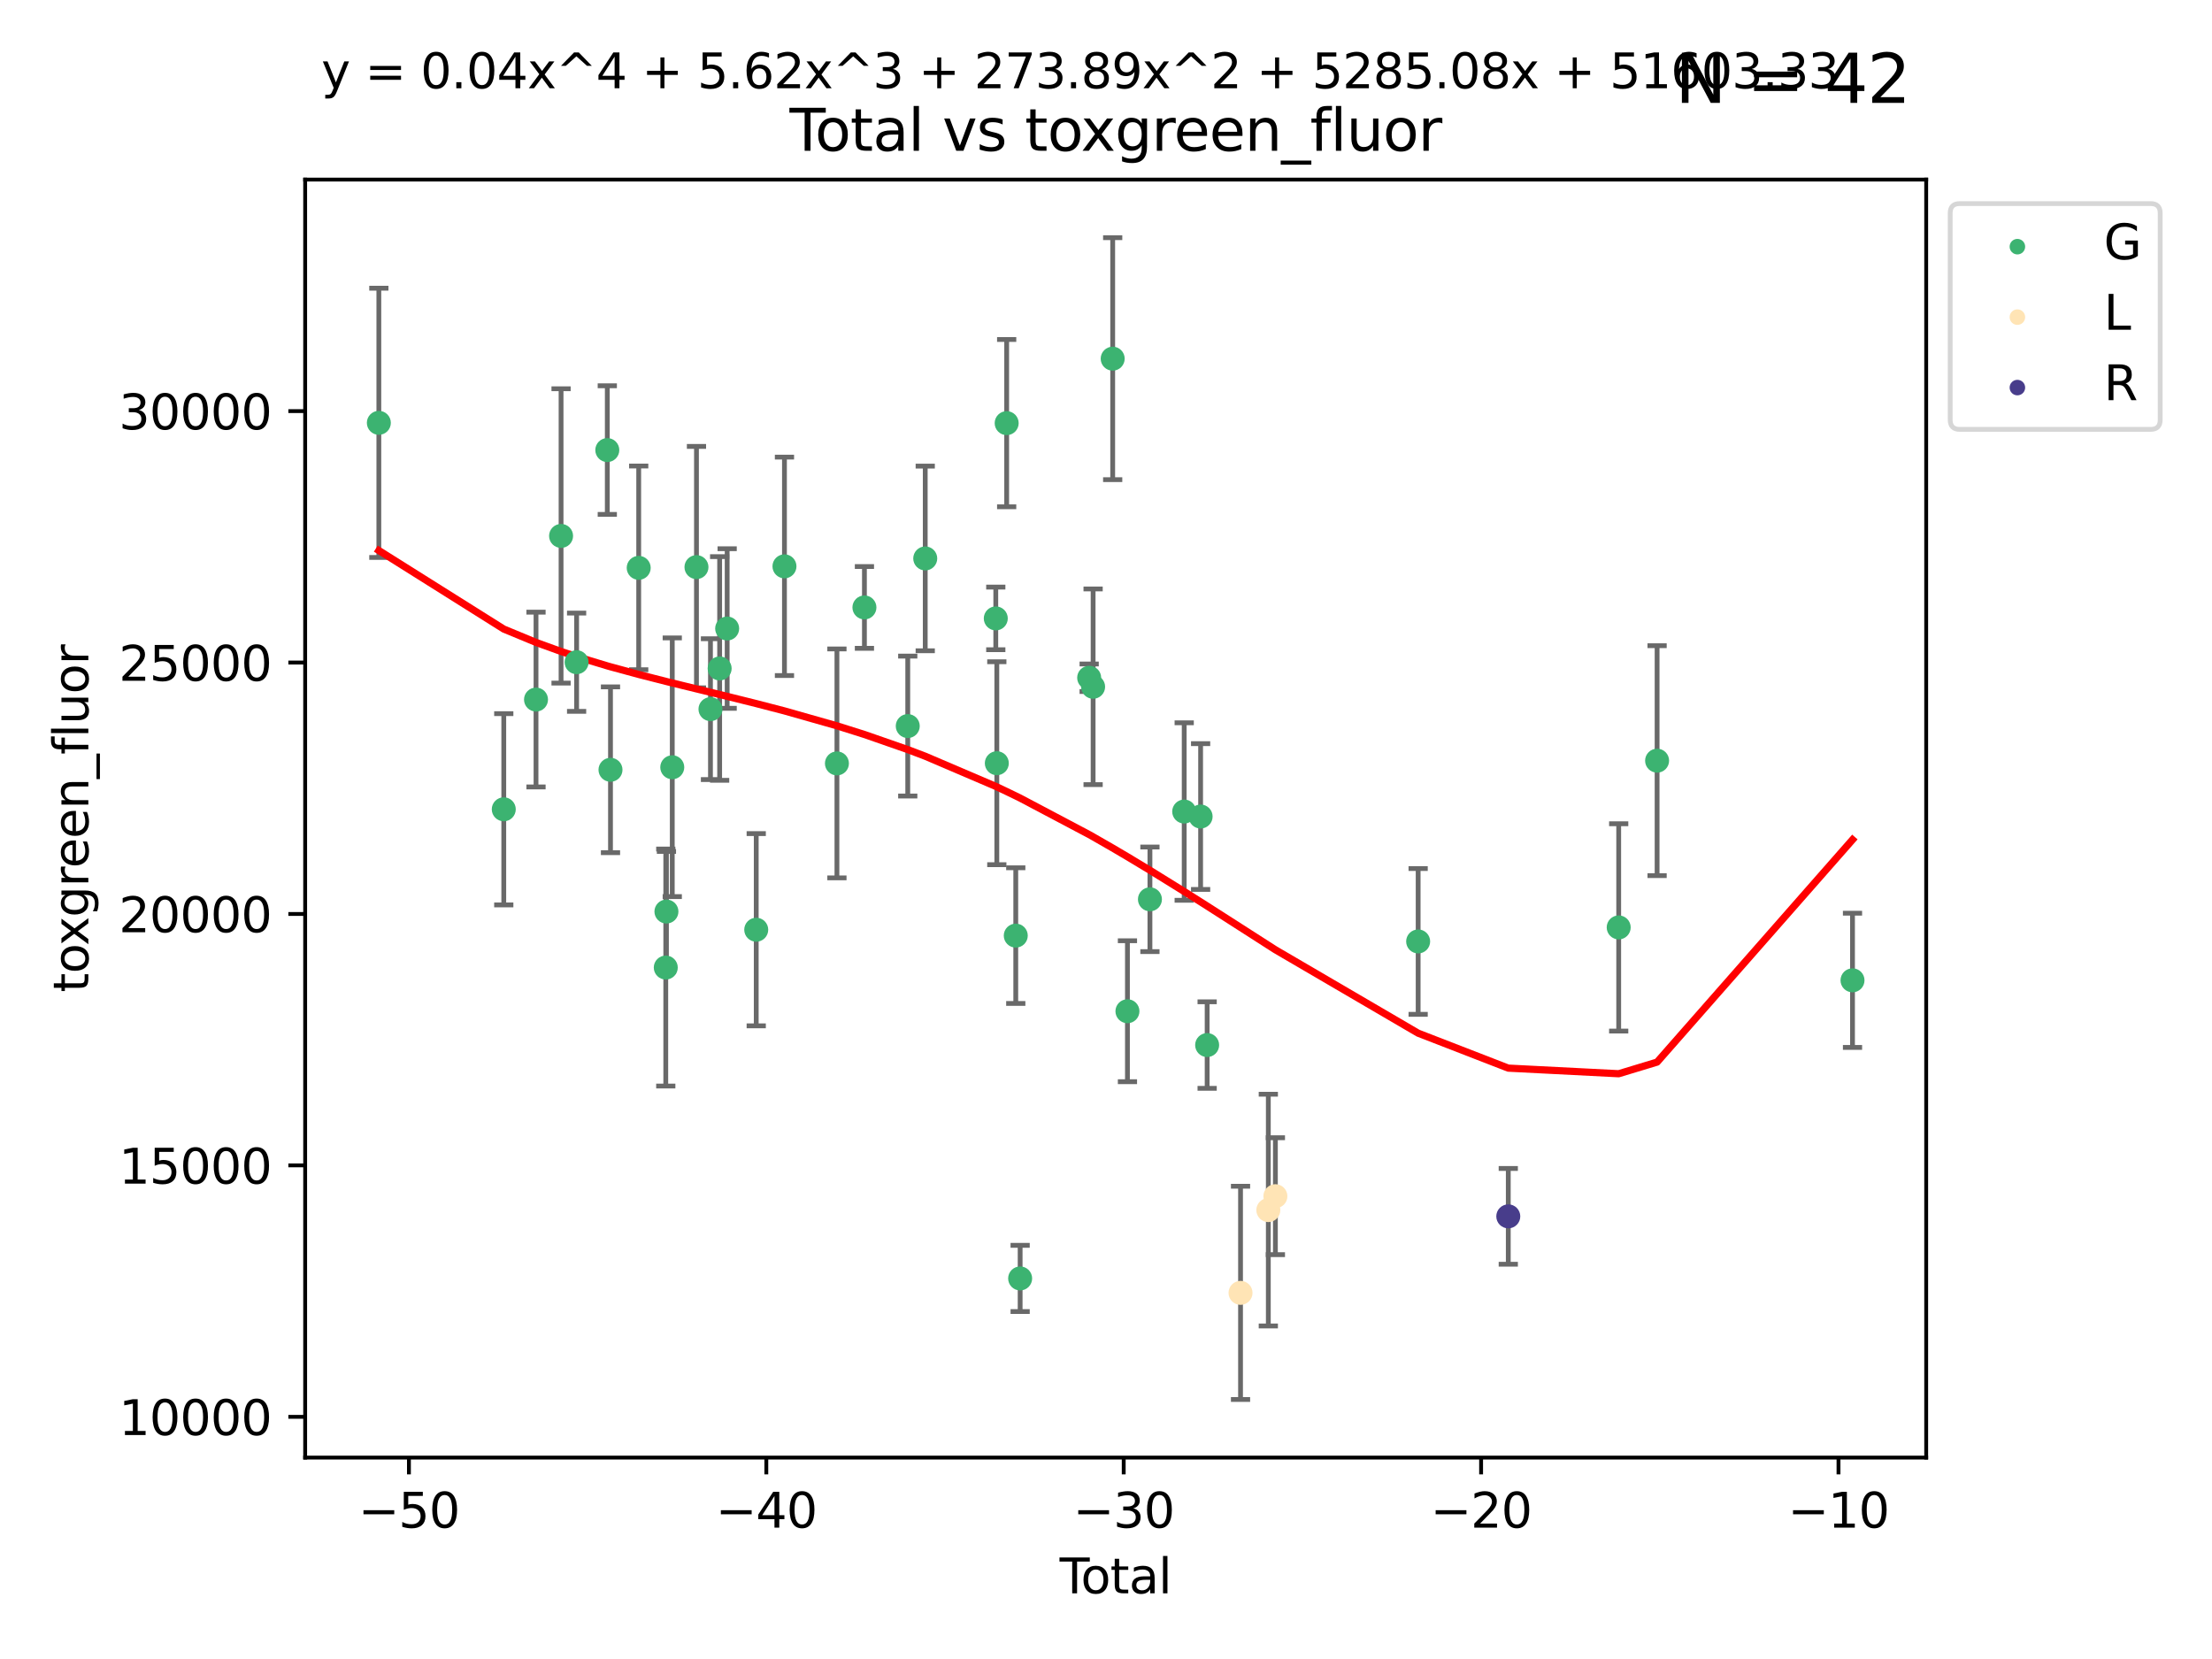 <?xml version="1.0" encoding="utf-8" standalone="no"?>
<!DOCTYPE svg PUBLIC "-//W3C//DTD SVG 1.1//EN"
  "http://www.w3.org/Graphics/SVG/1.1/DTD/svg11.dtd">
<svg xmlns:xlink="http://www.w3.org/1999/xlink" width="460.8pt" height="345.6pt" viewBox="0 0 460.8 345.6" xmlns="http://www.w3.org/2000/svg" version="1.1">
 <defs>
  <style type="text/css">*{stroke-linejoin: round; stroke-linecap: butt}</style>
 </defs>
 <g id="figure_1">
  <g id="patch_1">
   <path d="M 0 345.6 
L 460.8 345.6 
L 460.8 0 
L 0 0 
z
" style="fill: #ffffff"/>
  </g>
  <g id="axes_1">
   <g id="patch_2">
    <path d="M 63.571 303.64 
L 401.26 303.64 
L 401.26 37.411 
L 63.571 37.411 
z
" style="fill: #ffffff"/>
   </g>
   <g id="PathCollection_1">
    <defs>
     <path id="mef272a350c" d="M 0 1.118 
C 0.297 1.118 0.581 1 0.791 0.791 
C 1 0.581 1.118 0.297 1.118 0 
C 1.118 -0.297 1 -0.581 0.791 -0.791 
C 0.581 -1 0.297 -1.118 0 -1.118 
C -0.297 -1.118 -0.581 -1 -0.791 -0.791 
C -1 -0.581 -1.118 -0.297 -1.118 0 
C -1.118 0.297 -1 0.581 -0.791 0.791 
C -0.581 1 -0.297 1.118 0 1.118 
z
" style="stroke: #3cb371"/>
    </defs>
    <g clip-path="url(#p7d3ec04a57)">
     <use xlink:href="#mef272a350c" x="78.921" y="88.084" style="fill: #3cb371; stroke: #3cb371"/>
     <use xlink:href="#mef272a350c" x="104.945" y="168.589" style="fill: #3cb371; stroke: #3cb371"/>
     <use xlink:href="#mef272a350c" x="111.661" y="145.731" style="fill: #3cb371; stroke: #3cb371"/>
     <use xlink:href="#mef272a350c" x="116.882" y="111.643" style="fill: #3cb371; stroke: #3cb371"/>
     <use xlink:href="#mef272a350c" x="120.118" y="137.95" style="fill: #3cb371; stroke: #3cb371"/>
     <use xlink:href="#mef272a350c" x="126.511" y="93.758" style="fill: #3cb371; stroke: #3cb371"/>
     <use xlink:href="#mef272a350c" x="127.177" y="160.361" style="fill: #3cb371; stroke: #3cb371"/>
     <use xlink:href="#mef272a350c" x="133.054" y="118.293" style="fill: #3cb371; stroke: #3cb371"/>
     <use xlink:href="#mef272a350c" x="138.693" y="201.559" style="fill: #3cb371; stroke: #3cb371"/>
     <use xlink:href="#mef272a350c" x="138.83" y="189.891" style="fill: #3cb371; stroke: #3cb371"/>
     <use xlink:href="#mef272a350c" x="140.045" y="159.835" style="fill: #3cb371; stroke: #3cb371"/>
     <use xlink:href="#mef272a350c" x="145.087" y="118.141" style="fill: #3cb371; stroke: #3cb371"/>
     <use xlink:href="#mef272a350c" x="148.005" y="147.727" style="fill: #3cb371; stroke: #3cb371"/>
     <use xlink:href="#mef272a350c" x="149.915" y="139.253" style="fill: #3cb371; stroke: #3cb371"/>
     <use xlink:href="#mef272a350c" x="151.481" y="130.932" style="fill: #3cb371; stroke: #3cb371"/>
     <use xlink:href="#mef272a350c" x="157.537" y="193.678" style="fill: #3cb371; stroke: #3cb371"/>
     <use xlink:href="#mef272a350c" x="163.418" y="117.978" style="fill: #3cb371; stroke: #3cb371"/>
     <use xlink:href="#mef272a350c" x="174.347" y="159.032" style="fill: #3cb371; stroke: #3cb371"/>
     <use xlink:href="#mef272a350c" x="180.076" y="126.54" style="fill: #3cb371; stroke: #3cb371"/>
     <use xlink:href="#mef272a350c" x="189.102" y="151.253" style="fill: #3cb371; stroke: #3cb371"/>
     <use xlink:href="#mef272a350c" x="192.744" y="116.333" style="fill: #3cb371; stroke: #3cb371"/>
     <use xlink:href="#mef272a350c" x="207.44" y="128.826" style="fill: #3cb371; stroke: #3cb371"/>
     <use xlink:href="#mef272a350c" x="207.655" y="158.991" style="fill: #3cb371; stroke: #3cb371"/>
     <use xlink:href="#mef272a350c" x="209.708" y="88.148" style="fill: #3cb371; stroke: #3cb371"/>
     <use xlink:href="#mef272a350c" x="211.603" y="194.906" style="fill: #3cb371; stroke: #3cb371"/>
     <use xlink:href="#mef272a350c" x="212.514" y="266.321" style="fill: #3cb371; stroke: #3cb371"/>
     <use xlink:href="#mef272a350c" x="226.894" y="141.189" style="fill: #3cb371; stroke: #3cb371"/>
     <use xlink:href="#mef272a350c" x="227.715" y="143.07" style="fill: #3cb371; stroke: #3cb371"/>
     <use xlink:href="#mef272a350c" x="231.793" y="74.717" style="fill: #3cb371; stroke: #3cb371"/>
     <use xlink:href="#mef272a350c" x="234.867" y="210.659" style="fill: #3cb371; stroke: #3cb371"/>
     <use xlink:href="#mef272a350c" x="239.552" y="187.343" style="fill: #3cb371; stroke: #3cb371"/>
     <use xlink:href="#mef272a350c" x="246.69" y="169.058" style="fill: #3cb371; stroke: #3cb371"/>
     <use xlink:href="#mef272a350c" x="250.11" y="170.098" style="fill: #3cb371; stroke: #3cb371"/>
     <use xlink:href="#mef272a350c" x="251.47" y="217.705" style="fill: #3cb371; stroke: #3cb371"/>
     <use xlink:href="#mef272a350c" x="295.426" y="196.119" style="fill: #3cb371; stroke: #3cb371"/>
     <use xlink:href="#mef272a350c" x="337.204" y="193.197" style="fill: #3cb371; stroke: #3cb371"/>
     <use xlink:href="#mef272a350c" x="345.204" y="158.462" style="fill: #3cb371; stroke: #3cb371"/>
     <use xlink:href="#mef272a350c" x="385.911" y="204.219" style="fill: #3cb371; stroke: #3cb371"/>
    </g>
   </g>
   <g id="PathCollection_2">
    <defs>
     <path id="m01759fdc29" d="M 0 1.118 
C 0.297 1.118 0.581 1 0.791 0.791 
C 1 0.581 1.118 0.297 1.118 0 
C 1.118 -0.297 1 -0.581 0.791 -0.791 
C 0.581 -1 0.297 -1.118 0 -1.118 
C -0.297 -1.118 -0.581 -1 -0.791 -0.791 
C -1 -0.581 -1.118 -0.297 -1.118 0 
C -1.118 0.297 -1 0.581 -0.791 0.791 
C -0.581 1 -0.297 1.118 0 1.118 
z
" style="stroke: #ffe4b5"/>
    </defs>
    <g clip-path="url(#p7d3ec04a57)">
     <use xlink:href="#m01759fdc29" x="258.425" y="269.327" style="fill: #ffe4b5; stroke: #ffe4b5"/>
     <use xlink:href="#m01759fdc29" x="264.215" y="252.084" style="fill: #ffe4b5; stroke: #ffe4b5"/>
     <use xlink:href="#m01759fdc29" x="265.687" y="249.189" style="fill: #ffe4b5; stroke: #ffe4b5"/>
    </g>
   </g>
   <g id="PathCollection_3">
    <defs>
     <path id="m4065d601b8" d="M 0 1.118 
C 0.297 1.118 0.581 1 0.791 0.791 
C 1 0.581 1.118 0.297 1.118 0 
C 1.118 -0.297 1 -0.581 0.791 -0.791 
C 0.581 -1 0.297 -1.118 0 -1.118 
C -0.297 -1.118 -0.581 -1 -0.791 -0.791 
C -1 -0.581 -1.118 -0.297 -1.118 0 
C -1.118 0.297 -1 0.581 -0.791 0.791 
C -0.581 1 -0.297 1.118 0 1.118 
z
" style="stroke: #483d8b"/>
    </defs>
    <g clip-path="url(#p7d3ec04a57)">
     <use xlink:href="#m4065d601b8" x="314.203" y="253.389" style="fill: #483d8b; stroke: #483d8b"/>
    </g>
   </g>
   <g id="matplotlib.axis_1">
    <g id="xtick_1">
     <g id="line2d_1">
      <defs>
       <path id="m91fcfe4be2" d="M 0 0 
L 0 3.5 
" style="stroke: #000000; stroke-width: 0.8"/>
      </defs>
      <g>
       <use xlink:href="#m91fcfe4be2" x="85.187" y="303.64" style="stroke: #000000; stroke-width: 0.8"/>
      </g>
     </g>
     <g id="text_1">
      <!-- −50 -->
      <g transform="translate(74.634 318.238)scale(0.1 -0.1)">
       <defs>
        <path id="DejaVuSans-2212" d="M 678 2272 
L 4684 2272 
L 4684 1741 
L 678 1741 
L 678 2272 
z
" transform="scale(0.016)"/>
        <path id="DejaVuSans-35" d="M 691 4666 
L 3169 4666 
L 3169 4134 
L 1269 4134 
L 1269 2991 
Q 1406 3038 1543 3061 
Q 1681 3084 1819 3084 
Q 2600 3084 3056 2656 
Q 3513 2228 3513 1497 
Q 3513 744 3044 326 
Q 2575 -91 1722 -91 
Q 1428 -91 1123 -41 
Q 819 9 494 109 
L 494 744 
Q 775 591 1075 516 
Q 1375 441 1709 441 
Q 2250 441 2565 725 
Q 2881 1009 2881 1497 
Q 2881 1984 2565 2268 
Q 2250 2553 1709 2553 
Q 1456 2553 1204 2497 
Q 953 2441 691 2322 
L 691 4666 
z
" transform="scale(0.016)"/>
        <path id="DejaVuSans-30" d="M 2034 4250 
Q 1547 4250 1301 3770 
Q 1056 3291 1056 2328 
Q 1056 1369 1301 889 
Q 1547 409 2034 409 
Q 2525 409 2770 889 
Q 3016 1369 3016 2328 
Q 3016 3291 2770 3770 
Q 2525 4250 2034 4250 
z
M 2034 4750 
Q 2819 4750 3233 4129 
Q 3647 3509 3647 2328 
Q 3647 1150 3233 529 
Q 2819 -91 2034 -91 
Q 1250 -91 836 529 
Q 422 1150 422 2328 
Q 422 3509 836 4129 
Q 1250 4750 2034 4750 
z
" transform="scale(0.016)"/>
       </defs>
       <use xlink:href="#DejaVuSans-2212"/>
       <use xlink:href="#DejaVuSans-35" x="83.789"/>
       <use xlink:href="#DejaVuSans-30" x="147.412"/>
      </g>
     </g>
    </g>
    <g id="xtick_2">
     <g id="line2d_2">
      <g>
       <use xlink:href="#m91fcfe4be2" x="159.638" y="303.64" style="stroke: #000000; stroke-width: 0.8"/>
      </g>
     </g>
     <g id="text_2">
      <!-- −40 -->
      <g transform="translate(149.086 318.238)scale(0.1 -0.1)">
       <defs>
        <path id="DejaVuSans-34" d="M 2419 4116 
L 825 1625 
L 2419 1625 
L 2419 4116 
z
M 2253 4666 
L 3047 4666 
L 3047 1625 
L 3713 1625 
L 3713 1100 
L 3047 1100 
L 3047 0 
L 2419 0 
L 2419 1100 
L 313 1100 
L 313 1709 
L 2253 4666 
z
" transform="scale(0.016)"/>
       </defs>
       <use xlink:href="#DejaVuSans-2212"/>
       <use xlink:href="#DejaVuSans-34" x="83.789"/>
       <use xlink:href="#DejaVuSans-30" x="147.412"/>
      </g>
     </g>
    </g>
    <g id="xtick_3">
     <g id="line2d_3">
      <g>
       <use xlink:href="#m91fcfe4be2" x="234.089" y="303.64" style="stroke: #000000; stroke-width: 0.8"/>
      </g>
     </g>
     <g id="text_3">
      <!-- −30 -->
      <g transform="translate(223.537 318.238)scale(0.1 -0.1)">
       <defs>
        <path id="DejaVuSans-33" d="M 2597 2516 
Q 3050 2419 3304 2112 
Q 3559 1806 3559 1356 
Q 3559 666 3084 287 
Q 2609 -91 1734 -91 
Q 1441 -91 1130 -33 
Q 819 25 488 141 
L 488 750 
Q 750 597 1062 519 
Q 1375 441 1716 441 
Q 2309 441 2620 675 
Q 2931 909 2931 1356 
Q 2931 1769 2642 2001 
Q 2353 2234 1838 2234 
L 1294 2234 
L 1294 2753 
L 1863 2753 
Q 2328 2753 2575 2939 
Q 2822 3125 2822 3475 
Q 2822 3834 2567 4026 
Q 2313 4219 1838 4219 
Q 1578 4219 1281 4162 
Q 984 4106 628 3988 
L 628 4550 
Q 988 4650 1302 4700 
Q 1616 4750 1894 4750 
Q 2613 4750 3031 4423 
Q 3450 4097 3450 3541 
Q 3450 3153 3228 2886 
Q 3006 2619 2597 2516 
z
" transform="scale(0.016)"/>
       </defs>
       <use xlink:href="#DejaVuSans-2212"/>
       <use xlink:href="#DejaVuSans-33" x="83.789"/>
       <use xlink:href="#DejaVuSans-30" x="147.412"/>
      </g>
     </g>
    </g>
    <g id="xtick_4">
     <g id="line2d_4">
      <g>
       <use xlink:href="#m91fcfe4be2" x="308.541" y="303.64" style="stroke: #000000; stroke-width: 0.8"/>
      </g>
     </g>
     <g id="text_4">
      <!-- −20 -->
      <g transform="translate(297.988 318.238)scale(0.1 -0.1)">
       <defs>
        <path id="DejaVuSans-32" d="M 1228 531 
L 3431 531 
L 3431 0 
L 469 0 
L 469 531 
Q 828 903 1448 1529 
Q 2069 2156 2228 2338 
Q 2531 2678 2651 2914 
Q 2772 3150 2772 3378 
Q 2772 3750 2511 3984 
Q 2250 4219 1831 4219 
Q 1534 4219 1204 4116 
Q 875 4013 500 3803 
L 500 4441 
Q 881 4594 1212 4672 
Q 1544 4750 1819 4750 
Q 2544 4750 2975 4387 
Q 3406 4025 3406 3419 
Q 3406 3131 3298 2873 
Q 3191 2616 2906 2266 
Q 2828 2175 2409 1742 
Q 1991 1309 1228 531 
z
" transform="scale(0.016)"/>
       </defs>
       <use xlink:href="#DejaVuSans-2212"/>
       <use xlink:href="#DejaVuSans-32" x="83.789"/>
       <use xlink:href="#DejaVuSans-30" x="147.412"/>
      </g>
     </g>
    </g>
    <g id="xtick_5">
     <g id="line2d_5">
      <g>
       <use xlink:href="#m91fcfe4be2" x="382.992" y="303.64" style="stroke: #000000; stroke-width: 0.8"/>
      </g>
     </g>
     <g id="text_5">
      <!-- −10 -->
      <g transform="translate(372.44 318.238)scale(0.1 -0.1)">
       <defs>
        <path id="DejaVuSans-31" d="M 794 531 
L 1825 531 
L 1825 4091 
L 703 3866 
L 703 4441 
L 1819 4666 
L 2450 4666 
L 2450 531 
L 3481 531 
L 3481 0 
L 794 0 
L 794 531 
z
" transform="scale(0.016)"/>
       </defs>
       <use xlink:href="#DejaVuSans-2212"/>
       <use xlink:href="#DejaVuSans-31" x="83.789"/>
       <use xlink:href="#DejaVuSans-30" x="147.412"/>
      </g>
     </g>
    </g>
    <g id="text_6">
     <!-- Total -->
     <g transform="translate(220.739 331.917)scale(0.1 -0.1)">
      <defs>
       <path id="DejaVuSans-54" d="M -19 4666 
L 3928 4666 
L 3928 4134 
L 2272 4134 
L 2272 0 
L 1638 0 
L 1638 4134 
L -19 4134 
L -19 4666 
z
" transform="scale(0.016)"/>
       <path id="DejaVuSans-6f" d="M 1959 3097 
Q 1497 3097 1228 2736 
Q 959 2375 959 1747 
Q 959 1119 1226 758 
Q 1494 397 1959 397 
Q 2419 397 2687 759 
Q 2956 1122 2956 1747 
Q 2956 2369 2687 2733 
Q 2419 3097 1959 3097 
z
M 1959 3584 
Q 2709 3584 3137 3096 
Q 3566 2609 3566 1747 
Q 3566 888 3137 398 
Q 2709 -91 1959 -91 
Q 1206 -91 779 398 
Q 353 888 353 1747 
Q 353 2609 779 3096 
Q 1206 3584 1959 3584 
z
" transform="scale(0.016)"/>
       <path id="DejaVuSans-74" d="M 1172 4494 
L 1172 3500 
L 2356 3500 
L 2356 3053 
L 1172 3053 
L 1172 1153 
Q 1172 725 1289 603 
Q 1406 481 1766 481 
L 2356 481 
L 2356 0 
L 1766 0 
Q 1100 0 847 248 
Q 594 497 594 1153 
L 594 3053 
L 172 3053 
L 172 3500 
L 594 3500 
L 594 4494 
L 1172 4494 
z
" transform="scale(0.016)"/>
       <path id="DejaVuSans-61" d="M 2194 1759 
Q 1497 1759 1228 1600 
Q 959 1441 959 1056 
Q 959 750 1161 570 
Q 1363 391 1709 391 
Q 2188 391 2477 730 
Q 2766 1069 2766 1631 
L 2766 1759 
L 2194 1759 
z
M 3341 1997 
L 3341 0 
L 2766 0 
L 2766 531 
Q 2569 213 2275 61 
Q 1981 -91 1556 -91 
Q 1019 -91 701 211 
Q 384 513 384 1019 
Q 384 1609 779 1909 
Q 1175 2209 1959 2209 
L 2766 2209 
L 2766 2266 
Q 2766 2663 2505 2880 
Q 2244 3097 1772 3097 
Q 1472 3097 1187 3025 
Q 903 2953 641 2809 
L 641 3341 
Q 956 3463 1253 3523 
Q 1550 3584 1831 3584 
Q 2591 3584 2966 3190 
Q 3341 2797 3341 1997 
z
" transform="scale(0.016)"/>
       <path id="DejaVuSans-6c" d="M 603 4863 
L 1178 4863 
L 1178 0 
L 603 0 
L 603 4863 
z
" transform="scale(0.016)"/>
      </defs>
      <use xlink:href="#DejaVuSans-54"/>
      <use xlink:href="#DejaVuSans-6f" x="44.084"/>
      <use xlink:href="#DejaVuSans-74" x="105.266"/>
      <use xlink:href="#DejaVuSans-61" x="144.475"/>
      <use xlink:href="#DejaVuSans-6c" x="205.754"/>
     </g>
    </g>
   </g>
   <g id="matplotlib.axis_2">
    <g id="ytick_1">
     <g id="line2d_6">
      <defs>
       <path id="md95022c3c0" d="M 0 0 
L -3.5 0 
" style="stroke: #000000; stroke-width: 0.8"/>
      </defs>
      <g>
       <use xlink:href="#md95022c3c0" x="63.571" y="295.148" style="stroke: #000000; stroke-width: 0.8"/>
      </g>
     </g>
     <g id="text_7">
      <!-- 10000 -->
      <g transform="translate(24.759 298.948)scale(0.1 -0.1)">
       <use xlink:href="#DejaVuSans-31"/>
       <use xlink:href="#DejaVuSans-30" x="63.623"/>
       <use xlink:href="#DejaVuSans-30" x="127.246"/>
       <use xlink:href="#DejaVuSans-30" x="190.869"/>
       <use xlink:href="#DejaVuSans-30" x="254.492"/>
      </g>
     </g>
    </g>
    <g id="ytick_2">
     <g id="line2d_7">
      <g>
       <use xlink:href="#md95022c3c0" x="63.571" y="242.772" style="stroke: #000000; stroke-width: 0.8"/>
      </g>
     </g>
     <g id="text_8">
      <!-- 15000 -->
      <g transform="translate(24.759 246.571)scale(0.1 -0.1)">
       <use xlink:href="#DejaVuSans-31"/>
       <use xlink:href="#DejaVuSans-35" x="63.623"/>
       <use xlink:href="#DejaVuSans-30" x="127.246"/>
       <use xlink:href="#DejaVuSans-30" x="190.869"/>
       <use xlink:href="#DejaVuSans-30" x="254.492"/>
      </g>
     </g>
    </g>
    <g id="ytick_3">
     <g id="line2d_8">
      <g>
       <use xlink:href="#md95022c3c0" x="63.571" y="190.395" style="stroke: #000000; stroke-width: 0.8"/>
      </g>
     </g>
     <g id="text_9">
      <!-- 20000 -->
      <g transform="translate(24.759 194.194)scale(0.1 -0.1)">
       <use xlink:href="#DejaVuSans-32"/>
       <use xlink:href="#DejaVuSans-30" x="63.623"/>
       <use xlink:href="#DejaVuSans-30" x="127.246"/>
       <use xlink:href="#DejaVuSans-30" x="190.869"/>
       <use xlink:href="#DejaVuSans-30" x="254.492"/>
      </g>
     </g>
    </g>
    <g id="ytick_4">
     <g id="line2d_9">
      <g>
       <use xlink:href="#md95022c3c0" x="63.571" y="138.018" style="stroke: #000000; stroke-width: 0.8"/>
      </g>
     </g>
     <g id="text_10">
      <!-- 25000 -->
      <g transform="translate(24.759 141.818)scale(0.1 -0.1)">
       <use xlink:href="#DejaVuSans-32"/>
       <use xlink:href="#DejaVuSans-35" x="63.623"/>
       <use xlink:href="#DejaVuSans-30" x="127.246"/>
       <use xlink:href="#DejaVuSans-30" x="190.869"/>
       <use xlink:href="#DejaVuSans-30" x="254.492"/>
      </g>
     </g>
    </g>
    <g id="ytick_5">
     <g id="line2d_10">
      <g>
       <use xlink:href="#md95022c3c0" x="63.571" y="85.642" style="stroke: #000000; stroke-width: 0.8"/>
      </g>
     </g>
     <g id="text_11">
      <!-- 30000 -->
      <g transform="translate(24.759 89.441)scale(0.1 -0.1)">
       <use xlink:href="#DejaVuSans-33"/>
       <use xlink:href="#DejaVuSans-30" x="63.623"/>
       <use xlink:href="#DejaVuSans-30" x="127.246"/>
       <use xlink:href="#DejaVuSans-30" x="190.869"/>
       <use xlink:href="#DejaVuSans-30" x="254.492"/>
      </g>
     </g>
    </g>
    <g id="text_12">
     <!-- toxgreen_fluor -->
     <g transform="translate(18.401 206.72)rotate(-90)scale(0.1 -0.1)">
      <defs>
       <path id="DejaVuSans-78" d="M 3513 3500 
L 2247 1797 
L 3578 0 
L 2900 0 
L 1881 1375 
L 863 0 
L 184 0 
L 1544 1831 
L 300 3500 
L 978 3500 
L 1906 2253 
L 2834 3500 
L 3513 3500 
z
" transform="scale(0.016)"/>
       <path id="DejaVuSans-67" d="M 2906 1791 
Q 2906 2416 2648 2759 
Q 2391 3103 1925 3103 
Q 1463 3103 1205 2759 
Q 947 2416 947 1791 
Q 947 1169 1205 825 
Q 1463 481 1925 481 
Q 2391 481 2648 825 
Q 2906 1169 2906 1791 
z
M 3481 434 
Q 3481 -459 3084 -895 
Q 2688 -1331 1869 -1331 
Q 1566 -1331 1297 -1286 
Q 1028 -1241 775 -1147 
L 775 -588 
Q 1028 -725 1275 -790 
Q 1522 -856 1778 -856 
Q 2344 -856 2625 -561 
Q 2906 -266 2906 331 
L 2906 616 
Q 2728 306 2450 153 
Q 2172 0 1784 0 
Q 1141 0 747 490 
Q 353 981 353 1791 
Q 353 2603 747 3093 
Q 1141 3584 1784 3584 
Q 2172 3584 2450 3431 
Q 2728 3278 2906 2969 
L 2906 3500 
L 3481 3500 
L 3481 434 
z
" transform="scale(0.016)"/>
       <path id="DejaVuSans-72" d="M 2631 2963 
Q 2534 3019 2420 3045 
Q 2306 3072 2169 3072 
Q 1681 3072 1420 2755 
Q 1159 2438 1159 1844 
L 1159 0 
L 581 0 
L 581 3500 
L 1159 3500 
L 1159 2956 
Q 1341 3275 1631 3429 
Q 1922 3584 2338 3584 
Q 2397 3584 2469 3576 
Q 2541 3569 2628 3553 
L 2631 2963 
z
" transform="scale(0.016)"/>
       <path id="DejaVuSans-65" d="M 3597 1894 
L 3597 1613 
L 953 1613 
Q 991 1019 1311 708 
Q 1631 397 2203 397 
Q 2534 397 2845 478 
Q 3156 559 3463 722 
L 3463 178 
Q 3153 47 2828 -22 
Q 2503 -91 2169 -91 
Q 1331 -91 842 396 
Q 353 884 353 1716 
Q 353 2575 817 3079 
Q 1281 3584 2069 3584 
Q 2775 3584 3186 3129 
Q 3597 2675 3597 1894 
z
M 3022 2063 
Q 3016 2534 2758 2815 
Q 2500 3097 2075 3097 
Q 1594 3097 1305 2825 
Q 1016 2553 972 2059 
L 3022 2063 
z
" transform="scale(0.016)"/>
       <path id="DejaVuSans-6e" d="M 3513 2113 
L 3513 0 
L 2938 0 
L 2938 2094 
Q 2938 2591 2744 2837 
Q 2550 3084 2163 3084 
Q 1697 3084 1428 2787 
Q 1159 2491 1159 1978 
L 1159 0 
L 581 0 
L 581 3500 
L 1159 3500 
L 1159 2956 
Q 1366 3272 1645 3428 
Q 1925 3584 2291 3584 
Q 2894 3584 3203 3211 
Q 3513 2838 3513 2113 
z
" transform="scale(0.016)"/>
       <path id="DejaVuSans-5f" d="M 3263 -1063 
L 3263 -1509 
L -63 -1509 
L -63 -1063 
L 3263 -1063 
z
" transform="scale(0.016)"/>
       <path id="DejaVuSans-66" d="M 2375 4863 
L 2375 4384 
L 1825 4384 
Q 1516 4384 1395 4259 
Q 1275 4134 1275 3809 
L 1275 3500 
L 2222 3500 
L 2222 3053 
L 1275 3053 
L 1275 0 
L 697 0 
L 697 3053 
L 147 3053 
L 147 3500 
L 697 3500 
L 697 3744 
Q 697 4328 969 4595 
Q 1241 4863 1831 4863 
L 2375 4863 
z
" transform="scale(0.016)"/>
       <path id="DejaVuSans-75" d="M 544 1381 
L 544 3500 
L 1119 3500 
L 1119 1403 
Q 1119 906 1312 657 
Q 1506 409 1894 409 
Q 2359 409 2629 706 
Q 2900 1003 2900 1516 
L 2900 3500 
L 3475 3500 
L 3475 0 
L 2900 0 
L 2900 538 
Q 2691 219 2414 64 
Q 2138 -91 1772 -91 
Q 1169 -91 856 284 
Q 544 659 544 1381 
z
M 1991 3584 
L 1991 3584 
z
" transform="scale(0.016)"/>
      </defs>
      <use xlink:href="#DejaVuSans-74"/>
      <use xlink:href="#DejaVuSans-6f" x="39.209"/>
      <use xlink:href="#DejaVuSans-78" x="97.266"/>
      <use xlink:href="#DejaVuSans-67" x="156.445"/>
      <use xlink:href="#DejaVuSans-72" x="219.922"/>
      <use xlink:href="#DejaVuSans-65" x="258.785"/>
      <use xlink:href="#DejaVuSans-65" x="320.309"/>
      <use xlink:href="#DejaVuSans-6e" x="381.832"/>
      <use xlink:href="#DejaVuSans-5f" x="445.211"/>
      <use xlink:href="#DejaVuSans-66" x="495.211"/>
      <use xlink:href="#DejaVuSans-6c" x="530.416"/>
      <use xlink:href="#DejaVuSans-75" x="558.199"/>
      <use xlink:href="#DejaVuSans-6f" x="621.578"/>
      <use xlink:href="#DejaVuSans-72" x="682.76"/>
     </g>
    </g>
   </g>
   <g id="LineCollection_1">
    <path d="M 78.921 116.126 
L 78.921 60.041 
" clip-path="url(#p7d3ec04a57)" style="fill: none; stroke: #696969"/>
    <path d="M 104.945 188.51 
L 104.945 148.668 
" clip-path="url(#p7d3ec04a57)" style="fill: none; stroke: #696969"/>
    <path d="M 111.661 163.936 
L 111.661 127.525 
" clip-path="url(#p7d3ec04a57)" style="fill: none; stroke: #696969"/>
    <path d="M 116.882 142.304 
L 116.882 80.982 
" clip-path="url(#p7d3ec04a57)" style="fill: none; stroke: #696969"/>
    <path d="M 120.118 148.187 
L 120.118 127.713 
" clip-path="url(#p7d3ec04a57)" style="fill: none; stroke: #696969"/>
    <path d="M 126.511 107.154 
L 126.511 80.362 
" clip-path="url(#p7d3ec04a57)" style="fill: none; stroke: #696969"/>
    <path d="M 127.177 177.632 
L 127.177 143.089 
" clip-path="url(#p7d3ec04a57)" style="fill: none; stroke: #696969"/>
    <path d="M 133.054 139.508 
L 133.054 97.078 
" clip-path="url(#p7d3ec04a57)" style="fill: none; stroke: #696969"/>
    <path d="M 138.693 226.242 
L 138.693 176.875 
" clip-path="url(#p7d3ec04a57)" style="fill: none; stroke: #696969"/>
    <path d="M 138.83 202.407 
L 138.83 177.375 
" clip-path="url(#p7d3ec04a57)" style="fill: none; stroke: #696969"/>
    <path d="M 140.045 186.778 
L 140.045 132.892 
" clip-path="url(#p7d3ec04a57)" style="fill: none; stroke: #696969"/>
    <path d="M 145.087 143.287 
L 145.087 92.995 
" clip-path="url(#p7d3ec04a57)" style="fill: none; stroke: #696969"/>
    <path d="M 148.005 162.397 
L 148.005 133.057 
" clip-path="url(#p7d3ec04a57)" style="fill: none; stroke: #696969"/>
    <path d="M 149.915 162.553 
L 149.915 115.953 
" clip-path="url(#p7d3ec04a57)" style="fill: none; stroke: #696969"/>
    <path d="M 151.481 147.556 
L 151.481 114.308 
" clip-path="url(#p7d3ec04a57)" style="fill: none; stroke: #696969"/>
    <path d="M 157.537 213.702 
L 157.537 173.653 
" clip-path="url(#p7d3ec04a57)" style="fill: none; stroke: #696969"/>
    <path d="M 163.418 140.73 
L 163.418 95.226 
" clip-path="url(#p7d3ec04a57)" style="fill: none; stroke: #696969"/>
    <path d="M 174.347 182.876 
L 174.347 135.188 
" clip-path="url(#p7d3ec04a57)" style="fill: none; stroke: #696969"/>
    <path d="M 180.076 135.059 
L 180.076 118.02 
" clip-path="url(#p7d3ec04a57)" style="fill: none; stroke: #696969"/>
    <path d="M 189.102 165.826 
L 189.102 136.68 
" clip-path="url(#p7d3ec04a57)" style="fill: none; stroke: #696969"/>
    <path d="M 192.744 135.565 
L 192.744 97.101 
" clip-path="url(#p7d3ec04a57)" style="fill: none; stroke: #696969"/>
    <path d="M 207.44 135.349 
L 207.44 122.304 
" clip-path="url(#p7d3ec04a57)" style="fill: none; stroke: #696969"/>
    <path d="M 207.655 180.13 
L 207.655 137.852 
" clip-path="url(#p7d3ec04a57)" style="fill: none; stroke: #696969"/>
    <path d="M 209.708 105.569 
L 209.708 70.727 
" clip-path="url(#p7d3ec04a57)" style="fill: none; stroke: #696969"/>
    <path d="M 211.603 209.041 
L 211.603 180.771 
" clip-path="url(#p7d3ec04a57)" style="fill: none; stroke: #696969"/>
    <path d="M 212.514 273.217 
L 212.514 259.425 
" clip-path="url(#p7d3ec04a57)" style="fill: none; stroke: #696969"/>
    <path d="M 226.894 144.062 
L 226.894 138.316 
" clip-path="url(#p7d3ec04a57)" style="fill: none; stroke: #696969"/>
    <path d="M 227.715 163.45 
L 227.715 122.69 
" clip-path="url(#p7d3ec04a57)" style="fill: none; stroke: #696969"/>
    <path d="M 231.793 99.921 
L 231.793 49.513 
" clip-path="url(#p7d3ec04a57)" style="fill: none; stroke: #696969"/>
    <path d="M 234.867 225.339 
L 234.867 195.978 
" clip-path="url(#p7d3ec04a57)" style="fill: none; stroke: #696969"/>
    <path d="M 239.552 198.237 
L 239.552 176.45 
" clip-path="url(#p7d3ec04a57)" style="fill: none; stroke: #696969"/>
    <path d="M 246.69 187.548 
L 246.69 150.567 
" clip-path="url(#p7d3ec04a57)" style="fill: none; stroke: #696969"/>
    <path d="M 250.11 185.281 
L 250.11 154.915 
" clip-path="url(#p7d3ec04a57)" style="fill: none; stroke: #696969"/>
    <path d="M 251.47 226.716 
L 251.47 208.694 
" clip-path="url(#p7d3ec04a57)" style="fill: none; stroke: #696969"/>
    <path d="M 295.426 211.303 
L 295.426 180.934 
" clip-path="url(#p7d3ec04a57)" style="fill: none; stroke: #696969"/>
    <path d="M 337.204 214.791 
L 337.204 171.602 
" clip-path="url(#p7d3ec04a57)" style="fill: none; stroke: #696969"/>
    <path d="M 345.204 182.413 
L 345.204 134.51 
" clip-path="url(#p7d3ec04a57)" style="fill: none; stroke: #696969"/>
    <path d="M 385.911 218.198 
L 385.911 190.239 
" clip-path="url(#p7d3ec04a57)" style="fill: none; stroke: #696969"/>
   </g>
   <g id="line2d_11">
    <defs>
     <path id="m249aab37cd" d="M 2 0 
L -2 -0 
" style="stroke: #696969"/>
    </defs>
    <g clip-path="url(#p7d3ec04a57)">
     <use xlink:href="#m249aab37cd" x="78.921" y="116.126" style="fill: #696969; stroke: #696969"/>
     <use xlink:href="#m249aab37cd" x="104.945" y="188.51" style="fill: #696969; stroke: #696969"/>
     <use xlink:href="#m249aab37cd" x="111.661" y="163.936" style="fill: #696969; stroke: #696969"/>
     <use xlink:href="#m249aab37cd" x="116.882" y="142.304" style="fill: #696969; stroke: #696969"/>
     <use xlink:href="#m249aab37cd" x="120.118" y="148.187" style="fill: #696969; stroke: #696969"/>
     <use xlink:href="#m249aab37cd" x="126.511" y="107.154" style="fill: #696969; stroke: #696969"/>
     <use xlink:href="#m249aab37cd" x="127.177" y="177.632" style="fill: #696969; stroke: #696969"/>
     <use xlink:href="#m249aab37cd" x="133.054" y="139.508" style="fill: #696969; stroke: #696969"/>
     <use xlink:href="#m249aab37cd" x="138.693" y="226.242" style="fill: #696969; stroke: #696969"/>
     <use xlink:href="#m249aab37cd" x="138.83" y="202.407" style="fill: #696969; stroke: #696969"/>
     <use xlink:href="#m249aab37cd" x="140.045" y="186.778" style="fill: #696969; stroke: #696969"/>
     <use xlink:href="#m249aab37cd" x="145.087" y="143.287" style="fill: #696969; stroke: #696969"/>
     <use xlink:href="#m249aab37cd" x="148.005" y="162.397" style="fill: #696969; stroke: #696969"/>
     <use xlink:href="#m249aab37cd" x="149.915" y="162.553" style="fill: #696969; stroke: #696969"/>
     <use xlink:href="#m249aab37cd" x="151.481" y="147.556" style="fill: #696969; stroke: #696969"/>
     <use xlink:href="#m249aab37cd" x="157.537" y="213.702" style="fill: #696969; stroke: #696969"/>
     <use xlink:href="#m249aab37cd" x="163.418" y="140.73" style="fill: #696969; stroke: #696969"/>
     <use xlink:href="#m249aab37cd" x="174.347" y="182.876" style="fill: #696969; stroke: #696969"/>
     <use xlink:href="#m249aab37cd" x="180.076" y="135.059" style="fill: #696969; stroke: #696969"/>
     <use xlink:href="#m249aab37cd" x="189.102" y="165.826" style="fill: #696969; stroke: #696969"/>
     <use xlink:href="#m249aab37cd" x="192.744" y="135.565" style="fill: #696969; stroke: #696969"/>
     <use xlink:href="#m249aab37cd" x="207.44" y="135.349" style="fill: #696969; stroke: #696969"/>
     <use xlink:href="#m249aab37cd" x="207.655" y="180.13" style="fill: #696969; stroke: #696969"/>
     <use xlink:href="#m249aab37cd" x="209.708" y="105.569" style="fill: #696969; stroke: #696969"/>
     <use xlink:href="#m249aab37cd" x="211.603" y="209.041" style="fill: #696969; stroke: #696969"/>
     <use xlink:href="#m249aab37cd" x="212.514" y="273.217" style="fill: #696969; stroke: #696969"/>
     <use xlink:href="#m249aab37cd" x="226.894" y="144.062" style="fill: #696969; stroke: #696969"/>
     <use xlink:href="#m249aab37cd" x="227.715" y="163.45" style="fill: #696969; stroke: #696969"/>
     <use xlink:href="#m249aab37cd" x="231.793" y="99.921" style="fill: #696969; stroke: #696969"/>
     <use xlink:href="#m249aab37cd" x="234.867" y="225.339" style="fill: #696969; stroke: #696969"/>
     <use xlink:href="#m249aab37cd" x="239.552" y="198.237" style="fill: #696969; stroke: #696969"/>
     <use xlink:href="#m249aab37cd" x="246.69" y="187.548" style="fill: #696969; stroke: #696969"/>
     <use xlink:href="#m249aab37cd" x="250.11" y="185.281" style="fill: #696969; stroke: #696969"/>
     <use xlink:href="#m249aab37cd" x="251.47" y="226.716" style="fill: #696969; stroke: #696969"/>
     <use xlink:href="#m249aab37cd" x="295.426" y="211.303" style="fill: #696969; stroke: #696969"/>
     <use xlink:href="#m249aab37cd" x="337.204" y="214.791" style="fill: #696969; stroke: #696969"/>
     <use xlink:href="#m249aab37cd" x="345.204" y="182.413" style="fill: #696969; stroke: #696969"/>
     <use xlink:href="#m249aab37cd" x="385.911" y="218.198" style="fill: #696969; stroke: #696969"/>
    </g>
   </g>
   <g id="line2d_12">
    <g clip-path="url(#p7d3ec04a57)">
     <use xlink:href="#m249aab37cd" x="78.921" y="60.041" style="fill: #696969; stroke: #696969"/>
     <use xlink:href="#m249aab37cd" x="104.945" y="148.668" style="fill: #696969; stroke: #696969"/>
     <use xlink:href="#m249aab37cd" x="111.661" y="127.525" style="fill: #696969; stroke: #696969"/>
     <use xlink:href="#m249aab37cd" x="116.882" y="80.982" style="fill: #696969; stroke: #696969"/>
     <use xlink:href="#m249aab37cd" x="120.118" y="127.713" style="fill: #696969; stroke: #696969"/>
     <use xlink:href="#m249aab37cd" x="126.511" y="80.362" style="fill: #696969; stroke: #696969"/>
     <use xlink:href="#m249aab37cd" x="127.177" y="143.089" style="fill: #696969; stroke: #696969"/>
     <use xlink:href="#m249aab37cd" x="133.054" y="97.078" style="fill: #696969; stroke: #696969"/>
     <use xlink:href="#m249aab37cd" x="138.693" y="176.875" style="fill: #696969; stroke: #696969"/>
     <use xlink:href="#m249aab37cd" x="138.83" y="177.375" style="fill: #696969; stroke: #696969"/>
     <use xlink:href="#m249aab37cd" x="140.045" y="132.892" style="fill: #696969; stroke: #696969"/>
     <use xlink:href="#m249aab37cd" x="145.087" y="92.995" style="fill: #696969; stroke: #696969"/>
     <use xlink:href="#m249aab37cd" x="148.005" y="133.057" style="fill: #696969; stroke: #696969"/>
     <use xlink:href="#m249aab37cd" x="149.915" y="115.953" style="fill: #696969; stroke: #696969"/>
     <use xlink:href="#m249aab37cd" x="151.481" y="114.308" style="fill: #696969; stroke: #696969"/>
     <use xlink:href="#m249aab37cd" x="157.537" y="173.653" style="fill: #696969; stroke: #696969"/>
     <use xlink:href="#m249aab37cd" x="163.418" y="95.226" style="fill: #696969; stroke: #696969"/>
     <use xlink:href="#m249aab37cd" x="174.347" y="135.188" style="fill: #696969; stroke: #696969"/>
     <use xlink:href="#m249aab37cd" x="180.076" y="118.02" style="fill: #696969; stroke: #696969"/>
     <use xlink:href="#m249aab37cd" x="189.102" y="136.68" style="fill: #696969; stroke: #696969"/>
     <use xlink:href="#m249aab37cd" x="192.744" y="97.101" style="fill: #696969; stroke: #696969"/>
     <use xlink:href="#m249aab37cd" x="207.44" y="122.304" style="fill: #696969; stroke: #696969"/>
     <use xlink:href="#m249aab37cd" x="207.655" y="137.852" style="fill: #696969; stroke: #696969"/>
     <use xlink:href="#m249aab37cd" x="209.708" y="70.727" style="fill: #696969; stroke: #696969"/>
     <use xlink:href="#m249aab37cd" x="211.603" y="180.771" style="fill: #696969; stroke: #696969"/>
     <use xlink:href="#m249aab37cd" x="212.514" y="259.425" style="fill: #696969; stroke: #696969"/>
     <use xlink:href="#m249aab37cd" x="226.894" y="138.316" style="fill: #696969; stroke: #696969"/>
     <use xlink:href="#m249aab37cd" x="227.715" y="122.69" style="fill: #696969; stroke: #696969"/>
     <use xlink:href="#m249aab37cd" x="231.793" y="49.513" style="fill: #696969; stroke: #696969"/>
     <use xlink:href="#m249aab37cd" x="234.867" y="195.978" style="fill: #696969; stroke: #696969"/>
     <use xlink:href="#m249aab37cd" x="239.552" y="176.45" style="fill: #696969; stroke: #696969"/>
     <use xlink:href="#m249aab37cd" x="246.69" y="150.567" style="fill: #696969; stroke: #696969"/>
     <use xlink:href="#m249aab37cd" x="250.11" y="154.915" style="fill: #696969; stroke: #696969"/>
     <use xlink:href="#m249aab37cd" x="251.47" y="208.694" style="fill: #696969; stroke: #696969"/>
     <use xlink:href="#m249aab37cd" x="295.426" y="180.934" style="fill: #696969; stroke: #696969"/>
     <use xlink:href="#m249aab37cd" x="337.204" y="171.602" style="fill: #696969; stroke: #696969"/>
     <use xlink:href="#m249aab37cd" x="345.204" y="134.51" style="fill: #696969; stroke: #696969"/>
     <use xlink:href="#m249aab37cd" x="385.911" y="190.239" style="fill: #696969; stroke: #696969"/>
    </g>
   </g>
   <g id="LineCollection_2">
    <path d="M 258.425 291.539 
L 258.425 247.115 
" clip-path="url(#p7d3ec04a57)" style="fill: none; stroke: #696969"/>
    <path d="M 264.215 276.223 
L 264.215 227.945 
" clip-path="url(#p7d3ec04a57)" style="fill: none; stroke: #696969"/>
    <path d="M 265.687 261.367 
L 265.687 237.011 
" clip-path="url(#p7d3ec04a57)" style="fill: none; stroke: #696969"/>
   </g>
   <g id="line2d_13">
    <g clip-path="url(#p7d3ec04a57)">
     <use xlink:href="#m249aab37cd" x="258.425" y="291.539" style="fill: #696969; stroke: #696969"/>
     <use xlink:href="#m249aab37cd" x="264.215" y="276.223" style="fill: #696969; stroke: #696969"/>
     <use xlink:href="#m249aab37cd" x="265.687" y="261.367" style="fill: #696969; stroke: #696969"/>
    </g>
   </g>
   <g id="line2d_14">
    <g clip-path="url(#p7d3ec04a57)">
     <use xlink:href="#m249aab37cd" x="258.425" y="247.115" style="fill: #696969; stroke: #696969"/>
     <use xlink:href="#m249aab37cd" x="264.215" y="227.945" style="fill: #696969; stroke: #696969"/>
     <use xlink:href="#m249aab37cd" x="265.687" y="237.011" style="fill: #696969; stroke: #696969"/>
    </g>
   </g>
   <g id="LineCollection_3">
    <path d="M 314.203 263.366 
L 314.203 243.412 
" clip-path="url(#p7d3ec04a57)" style="fill: none; stroke: #696969"/>
   </g>
   <g id="line2d_15">
    <g clip-path="url(#p7d3ec04a57)">
     <use xlink:href="#m249aab37cd" x="314.203" y="263.366" style="fill: #696969; stroke: #696969"/>
    </g>
   </g>
   <g id="line2d_16">
    <g clip-path="url(#p7d3ec04a57)">
     <use xlink:href="#m249aab37cd" x="314.203" y="243.412" style="fill: #696969; stroke: #696969"/>
    </g>
   </g>
   <g id="line2d_17">
    <path d="M 78.921 114.685 
L 104.945 131.044 
L 111.661 133.826 
L 116.882 135.713 
L 120.118 136.783 
L 126.511 138.714 
L 127.177 138.903 
L 133.054 140.5 
L 138.693 141.937 
L 138.83 141.972 
L 140.045 142.273 
L 145.087 143.507 
L 148.005 144.216 
L 149.915 144.681 
L 151.481 145.063 
L 157.537 146.569 
L 163.418 148.096 
L 174.347 151.2 
L 180.076 153.007 
L 189.102 156.153 
L 192.744 157.536 
L 207.44 163.819 
L 207.655 163.919 
L 209.708 164.89 
L 211.603 165.806 
L 212.514 166.253 
L 226.894 173.856 
L 227.715 174.319 
L 231.793 176.662 
L 234.867 178.472 
L 239.552 181.293 
L 246.69 185.718 
L 250.11 187.879 
L 251.47 188.744 
L 258.425 193.198 
L 264.215 196.913 
L 265.687 197.854 
L 295.426 215.23 
L 314.203 222.51 
L 337.204 223.678 
L 345.204 221.254 
L 385.911 174.926 
" clip-path="url(#p7d3ec04a57)" style="fill: none; stroke: #ff0000; stroke-width: 1.5; stroke-linecap: square"/>
   </g>
   <g id="line2d_18">
    <defs>
     <path id="m4e7206639f" d="M 0 2 
C 0.53 2 1.039 1.789 1.414 1.414 
C 1.789 1.039 2 0.53 2 0 
C 2 -0.53 1.789 -1.039 1.414 -1.414 
C 1.039 -1.789 0.53 -2 0 -2 
C -0.53 -2 -1.039 -1.789 -1.414 -1.414 
C -1.789 -1.039 -2 -0.53 -2 0 
C -2 0.53 -1.789 1.039 -1.414 1.414 
C -1.039 1.789 -0.53 2 0 2 
z
" style="stroke: #3cb371"/>
    </defs>
    <g clip-path="url(#p7d3ec04a57)">
     <use xlink:href="#m4e7206639f" x="78.921" y="88.084" style="fill: #3cb371; stroke: #3cb371"/>
     <use xlink:href="#m4e7206639f" x="104.945" y="168.589" style="fill: #3cb371; stroke: #3cb371"/>
     <use xlink:href="#m4e7206639f" x="111.661" y="145.731" style="fill: #3cb371; stroke: #3cb371"/>
     <use xlink:href="#m4e7206639f" x="116.882" y="111.643" style="fill: #3cb371; stroke: #3cb371"/>
     <use xlink:href="#m4e7206639f" x="120.118" y="137.95" style="fill: #3cb371; stroke: #3cb371"/>
     <use xlink:href="#m4e7206639f" x="126.511" y="93.758" style="fill: #3cb371; stroke: #3cb371"/>
     <use xlink:href="#m4e7206639f" x="127.177" y="160.361" style="fill: #3cb371; stroke: #3cb371"/>
     <use xlink:href="#m4e7206639f" x="133.054" y="118.293" style="fill: #3cb371; stroke: #3cb371"/>
     <use xlink:href="#m4e7206639f" x="138.693" y="201.559" style="fill: #3cb371; stroke: #3cb371"/>
     <use xlink:href="#m4e7206639f" x="138.83" y="189.891" style="fill: #3cb371; stroke: #3cb371"/>
     <use xlink:href="#m4e7206639f" x="140.045" y="159.835" style="fill: #3cb371; stroke: #3cb371"/>
     <use xlink:href="#m4e7206639f" x="145.087" y="118.141" style="fill: #3cb371; stroke: #3cb371"/>
     <use xlink:href="#m4e7206639f" x="148.005" y="147.727" style="fill: #3cb371; stroke: #3cb371"/>
     <use xlink:href="#m4e7206639f" x="149.915" y="139.253" style="fill: #3cb371; stroke: #3cb371"/>
     <use xlink:href="#m4e7206639f" x="151.481" y="130.932" style="fill: #3cb371; stroke: #3cb371"/>
     <use xlink:href="#m4e7206639f" x="157.537" y="193.678" style="fill: #3cb371; stroke: #3cb371"/>
     <use xlink:href="#m4e7206639f" x="163.418" y="117.978" style="fill: #3cb371; stroke: #3cb371"/>
     <use xlink:href="#m4e7206639f" x="174.347" y="159.032" style="fill: #3cb371; stroke: #3cb371"/>
     <use xlink:href="#m4e7206639f" x="180.076" y="126.54" style="fill: #3cb371; stroke: #3cb371"/>
     <use xlink:href="#m4e7206639f" x="189.102" y="151.253" style="fill: #3cb371; stroke: #3cb371"/>
     <use xlink:href="#m4e7206639f" x="192.744" y="116.333" style="fill: #3cb371; stroke: #3cb371"/>
     <use xlink:href="#m4e7206639f" x="207.44" y="128.826" style="fill: #3cb371; stroke: #3cb371"/>
     <use xlink:href="#m4e7206639f" x="207.655" y="158.991" style="fill: #3cb371; stroke: #3cb371"/>
     <use xlink:href="#m4e7206639f" x="209.708" y="88.148" style="fill: #3cb371; stroke: #3cb371"/>
     <use xlink:href="#m4e7206639f" x="211.603" y="194.906" style="fill: #3cb371; stroke: #3cb371"/>
     <use xlink:href="#m4e7206639f" x="212.514" y="266.321" style="fill: #3cb371; stroke: #3cb371"/>
     <use xlink:href="#m4e7206639f" x="226.894" y="141.189" style="fill: #3cb371; stroke: #3cb371"/>
     <use xlink:href="#m4e7206639f" x="227.715" y="143.07" style="fill: #3cb371; stroke: #3cb371"/>
     <use xlink:href="#m4e7206639f" x="231.793" y="74.717" style="fill: #3cb371; stroke: #3cb371"/>
     <use xlink:href="#m4e7206639f" x="234.867" y="210.659" style="fill: #3cb371; stroke: #3cb371"/>
     <use xlink:href="#m4e7206639f" x="239.552" y="187.343" style="fill: #3cb371; stroke: #3cb371"/>
     <use xlink:href="#m4e7206639f" x="246.69" y="169.058" style="fill: #3cb371; stroke: #3cb371"/>
     <use xlink:href="#m4e7206639f" x="250.11" y="170.098" style="fill: #3cb371; stroke: #3cb371"/>
     <use xlink:href="#m4e7206639f" x="251.47" y="217.705" style="fill: #3cb371; stroke: #3cb371"/>
     <use xlink:href="#m4e7206639f" x="295.426" y="196.119" style="fill: #3cb371; stroke: #3cb371"/>
     <use xlink:href="#m4e7206639f" x="337.204" y="193.197" style="fill: #3cb371; stroke: #3cb371"/>
     <use xlink:href="#m4e7206639f" x="345.204" y="158.462" style="fill: #3cb371; stroke: #3cb371"/>
     <use xlink:href="#m4e7206639f" x="385.911" y="204.219" style="fill: #3cb371; stroke: #3cb371"/>
    </g>
   </g>
   <g id="line2d_19">
    <defs>
     <path id="m16c70c580e" d="M 0 2 
C 0.53 2 1.039 1.789 1.414 1.414 
C 1.789 1.039 2 0.53 2 0 
C 2 -0.53 1.789 -1.039 1.414 -1.414 
C 1.039 -1.789 0.53 -2 0 -2 
C -0.53 -2 -1.039 -1.789 -1.414 -1.414 
C -1.789 -1.039 -2 -0.53 -2 0 
C -2 0.53 -1.789 1.039 -1.414 1.414 
C -1.039 1.789 -0.53 2 0 2 
z
" style="stroke: #ffe4b5"/>
    </defs>
    <g clip-path="url(#p7d3ec04a57)">
     <use xlink:href="#m16c70c580e" x="258.425" y="269.327" style="fill: #ffe4b5; stroke: #ffe4b5"/>
     <use xlink:href="#m16c70c580e" x="264.215" y="252.084" style="fill: #ffe4b5; stroke: #ffe4b5"/>
     <use xlink:href="#m16c70c580e" x="265.687" y="249.189" style="fill: #ffe4b5; stroke: #ffe4b5"/>
    </g>
   </g>
   <g id="line2d_20">
    <defs>
     <path id="m829c0df337" d="M 0 2 
C 0.53 2 1.039 1.789 1.414 1.414 
C 1.789 1.039 2 0.53 2 0 
C 2 -0.53 1.789 -1.039 1.414 -1.414 
C 1.039 -1.789 0.53 -2 0 -2 
C -0.53 -2 -1.039 -1.789 -1.414 -1.414 
C -1.789 -1.039 -2 -0.53 -2 0 
C -2 0.53 -1.789 1.039 -1.414 1.414 
C -1.039 1.789 -0.53 2 0 2 
z
" style="stroke: #483d8b"/>
    </defs>
    <g clip-path="url(#p7d3ec04a57)">
     <use xlink:href="#m829c0df337" x="314.203" y="253.389" style="fill: #483d8b; stroke: #483d8b"/>
    </g>
   </g>
   <g id="patch_3">
    <path d="M 63.571 303.64 
L 63.571 37.411 
" style="fill: none; stroke: #000000; stroke-width: 0.8; stroke-linejoin: miter; stroke-linecap: square"/>
   </g>
   <g id="patch_4">
    <path d="M 401.26 303.64 
L 401.26 37.411 
" style="fill: none; stroke: #000000; stroke-width: 0.8; stroke-linejoin: miter; stroke-linecap: square"/>
   </g>
   <g id="patch_5">
    <path d="M 63.571 303.64 
L 401.26 303.64 
" style="fill: none; stroke: #000000; stroke-width: 0.8; stroke-linejoin: miter; stroke-linecap: square"/>
   </g>
   <g id="patch_6">
    <path d="M 63.571 37.411 
L 401.26 37.411 
" style="fill: none; stroke: #000000; stroke-width: 0.8; stroke-linejoin: miter; stroke-linecap: square"/>
   </g>
   <g id="text_13">
    <!-- N = 42 -->
    <g transform="translate(348.964 21.426)scale(0.14 -0.14)">
     <defs>
      <path id="DejaVuSans-4e" d="M 628 4666 
L 1478 4666 
L 3547 763 
L 3547 4666 
L 4159 4666 
L 4159 0 
L 3309 0 
L 1241 3903 
L 1241 0 
L 628 0 
L 628 4666 
z
" transform="scale(0.016)"/>
      <path id="DejaVuSans-20" transform="scale(0.016)"/>
      <path id="DejaVuSans-3d" d="M 678 2906 
L 4684 2906 
L 4684 2381 
L 678 2381 
L 678 2906 
z
M 678 1631 
L 4684 1631 
L 4684 1100 
L 678 1100 
L 678 1631 
z
" transform="scale(0.016)"/>
     </defs>
     <use xlink:href="#DejaVuSans-4e"/>
     <use xlink:href="#DejaVuSans-20" x="74.805"/>
     <use xlink:href="#DejaVuSans-3d" x="106.592"/>
     <use xlink:href="#DejaVuSans-20" x="190.381"/>
     <use xlink:href="#DejaVuSans-34" x="222.168"/>
     <use xlink:href="#DejaVuSans-32" x="285.791"/>
    </g>
   </g>
   <g id="text_14">
    <!-- y = 0.04x^4 + 5.62x^3 + 273.89x^2 + 5285.08x + 51603.33 -->
    <g transform="translate(66.948 18.387)scale(0.1 -0.1)">
     <defs>
      <path id="DejaVuSans-79" d="M 2059 -325 
Q 1816 -950 1584 -1140 
Q 1353 -1331 966 -1331 
L 506 -1331 
L 506 -850 
L 844 -850 
Q 1081 -850 1212 -737 
Q 1344 -625 1503 -206 
L 1606 56 
L 191 3500 
L 800 3500 
L 1894 763 
L 2988 3500 
L 3597 3500 
L 2059 -325 
z
" transform="scale(0.016)"/>
      <path id="DejaVuSans-2e" d="M 684 794 
L 1344 794 
L 1344 0 
L 684 0 
L 684 794 
z
" transform="scale(0.016)"/>
      <path id="DejaVuSans-5e" d="M 2988 4666 
L 4684 2925 
L 4056 2925 
L 2681 4159 
L 1306 2925 
L 678 2925 
L 2375 4666 
L 2988 4666 
z
" transform="scale(0.016)"/>
      <path id="DejaVuSans-2b" d="M 2944 4013 
L 2944 2272 
L 4684 2272 
L 4684 1741 
L 2944 1741 
L 2944 0 
L 2419 0 
L 2419 1741 
L 678 1741 
L 678 2272 
L 2419 2272 
L 2419 4013 
L 2944 4013 
z
" transform="scale(0.016)"/>
      <path id="DejaVuSans-36" d="M 2113 2584 
Q 1688 2584 1439 2293 
Q 1191 2003 1191 1497 
Q 1191 994 1439 701 
Q 1688 409 2113 409 
Q 2538 409 2786 701 
Q 3034 994 3034 1497 
Q 3034 2003 2786 2293 
Q 2538 2584 2113 2584 
z
M 3366 4563 
L 3366 3988 
Q 3128 4100 2886 4159 
Q 2644 4219 2406 4219 
Q 1781 4219 1451 3797 
Q 1122 3375 1075 2522 
Q 1259 2794 1537 2939 
Q 1816 3084 2150 3084 
Q 2853 3084 3261 2657 
Q 3669 2231 3669 1497 
Q 3669 778 3244 343 
Q 2819 -91 2113 -91 
Q 1303 -91 875 529 
Q 447 1150 447 2328 
Q 447 3434 972 4092 
Q 1497 4750 2381 4750 
Q 2619 4750 2861 4703 
Q 3103 4656 3366 4563 
z
" transform="scale(0.016)"/>
      <path id="DejaVuSans-37" d="M 525 4666 
L 3525 4666 
L 3525 4397 
L 1831 0 
L 1172 0 
L 2766 4134 
L 525 4134 
L 525 4666 
z
" transform="scale(0.016)"/>
      <path id="DejaVuSans-38" d="M 2034 2216 
Q 1584 2216 1326 1975 
Q 1069 1734 1069 1313 
Q 1069 891 1326 650 
Q 1584 409 2034 409 
Q 2484 409 2743 651 
Q 3003 894 3003 1313 
Q 3003 1734 2745 1975 
Q 2488 2216 2034 2216 
z
M 1403 2484 
Q 997 2584 770 2862 
Q 544 3141 544 3541 
Q 544 4100 942 4425 
Q 1341 4750 2034 4750 
Q 2731 4750 3128 4425 
Q 3525 4100 3525 3541 
Q 3525 3141 3298 2862 
Q 3072 2584 2669 2484 
Q 3125 2378 3379 2068 
Q 3634 1759 3634 1313 
Q 3634 634 3220 271 
Q 2806 -91 2034 -91 
Q 1263 -91 848 271 
Q 434 634 434 1313 
Q 434 1759 690 2068 
Q 947 2378 1403 2484 
z
M 1172 3481 
Q 1172 3119 1398 2916 
Q 1625 2713 2034 2713 
Q 2441 2713 2670 2916 
Q 2900 3119 2900 3481 
Q 2900 3844 2670 4047 
Q 2441 4250 2034 4250 
Q 1625 4250 1398 4047 
Q 1172 3844 1172 3481 
z
" transform="scale(0.016)"/>
      <path id="DejaVuSans-39" d="M 703 97 
L 703 672 
Q 941 559 1184 500 
Q 1428 441 1663 441 
Q 2288 441 2617 861 
Q 2947 1281 2994 2138 
Q 2813 1869 2534 1725 
Q 2256 1581 1919 1581 
Q 1219 1581 811 2004 
Q 403 2428 403 3163 
Q 403 3881 828 4315 
Q 1253 4750 1959 4750 
Q 2769 4750 3195 4129 
Q 3622 3509 3622 2328 
Q 3622 1225 3098 567 
Q 2575 -91 1691 -91 
Q 1453 -91 1209 -44 
Q 966 3 703 97 
z
M 1959 2075 
Q 2384 2075 2632 2365 
Q 2881 2656 2881 3163 
Q 2881 3666 2632 3958 
Q 2384 4250 1959 4250 
Q 1534 4250 1286 3958 
Q 1038 3666 1038 3163 
Q 1038 2656 1286 2365 
Q 1534 2075 1959 2075 
z
" transform="scale(0.016)"/>
     </defs>
     <use xlink:href="#DejaVuSans-79"/>
     <use xlink:href="#DejaVuSans-20" x="59.18"/>
     <use xlink:href="#DejaVuSans-3d" x="90.967"/>
     <use xlink:href="#DejaVuSans-20" x="174.756"/>
     <use xlink:href="#DejaVuSans-30" x="206.543"/>
     <use xlink:href="#DejaVuSans-2e" x="270.166"/>
     <use xlink:href="#DejaVuSans-30" x="301.953"/>
     <use xlink:href="#DejaVuSans-34" x="365.576"/>
     <use xlink:href="#DejaVuSans-78" x="429.199"/>
     <use xlink:href="#DejaVuSans-5e" x="488.379"/>
     <use xlink:href="#DejaVuSans-34" x="572.168"/>
     <use xlink:href="#DejaVuSans-20" x="635.791"/>
     <use xlink:href="#DejaVuSans-2b" x="667.578"/>
     <use xlink:href="#DejaVuSans-20" x="751.367"/>
     <use xlink:href="#DejaVuSans-35" x="783.154"/>
     <use xlink:href="#DejaVuSans-2e" x="846.777"/>
     <use xlink:href="#DejaVuSans-36" x="878.564"/>
     <use xlink:href="#DejaVuSans-32" x="942.188"/>
     <use xlink:href="#DejaVuSans-78" x="1005.811"/>
     <use xlink:href="#DejaVuSans-5e" x="1064.99"/>
     <use xlink:href="#DejaVuSans-33" x="1148.779"/>
     <use xlink:href="#DejaVuSans-20" x="1212.402"/>
     <use xlink:href="#DejaVuSans-2b" x="1244.189"/>
     <use xlink:href="#DejaVuSans-20" x="1327.979"/>
     <use xlink:href="#DejaVuSans-32" x="1359.766"/>
     <use xlink:href="#DejaVuSans-37" x="1423.389"/>
     <use xlink:href="#DejaVuSans-33" x="1487.012"/>
     <use xlink:href="#DejaVuSans-2e" x="1550.635"/>
     <use xlink:href="#DejaVuSans-38" x="1582.422"/>
     <use xlink:href="#DejaVuSans-39" x="1646.045"/>
     <use xlink:href="#DejaVuSans-78" x="1709.668"/>
     <use xlink:href="#DejaVuSans-5e" x="1768.848"/>
     <use xlink:href="#DejaVuSans-32" x="1852.637"/>
     <use xlink:href="#DejaVuSans-20" x="1916.26"/>
     <use xlink:href="#DejaVuSans-2b" x="1948.047"/>
     <use xlink:href="#DejaVuSans-20" x="2031.836"/>
     <use xlink:href="#DejaVuSans-35" x="2063.623"/>
     <use xlink:href="#DejaVuSans-32" x="2127.246"/>
     <use xlink:href="#DejaVuSans-38" x="2190.869"/>
     <use xlink:href="#DejaVuSans-35" x="2254.492"/>
     <use xlink:href="#DejaVuSans-2e" x="2318.115"/>
     <use xlink:href="#DejaVuSans-30" x="2349.902"/>
     <use xlink:href="#DejaVuSans-38" x="2413.525"/>
     <use xlink:href="#DejaVuSans-78" x="2477.148"/>
     <use xlink:href="#DejaVuSans-20" x="2536.328"/>
     <use xlink:href="#DejaVuSans-2b" x="2568.115"/>
     <use xlink:href="#DejaVuSans-20" x="2651.904"/>
     <use xlink:href="#DejaVuSans-35" x="2683.691"/>
     <use xlink:href="#DejaVuSans-31" x="2747.314"/>
     <use xlink:href="#DejaVuSans-36" x="2810.938"/>
     <use xlink:href="#DejaVuSans-30" x="2874.561"/>
     <use xlink:href="#DejaVuSans-33" x="2938.184"/>
     <use xlink:href="#DejaVuSans-2e" x="3001.807"/>
     <use xlink:href="#DejaVuSans-33" x="3033.594"/>
     <use xlink:href="#DejaVuSans-33" x="3097.217"/>
    </g>
   </g>
   <g id="text_15">
    <!-- Total vs toxgreen_fluor -->
    <g transform="translate(164.48 31.411)scale(0.12 -0.12)">
     <defs>
      <path id="DejaVuSans-76" d="M 191 3500 
L 800 3500 
L 1894 563 
L 2988 3500 
L 3597 3500 
L 2284 0 
L 1503 0 
L 191 3500 
z
" transform="scale(0.016)"/>
      <path id="DejaVuSans-73" d="M 2834 3397 
L 2834 2853 
Q 2591 2978 2328 3040 
Q 2066 3103 1784 3103 
Q 1356 3103 1142 2972 
Q 928 2841 928 2578 
Q 928 2378 1081 2264 
Q 1234 2150 1697 2047 
L 1894 2003 
Q 2506 1872 2764 1633 
Q 3022 1394 3022 966 
Q 3022 478 2636 193 
Q 2250 -91 1575 -91 
Q 1294 -91 989 -36 
Q 684 19 347 128 
L 347 722 
Q 666 556 975 473 
Q 1284 391 1588 391 
Q 1994 391 2212 530 
Q 2431 669 2431 922 
Q 2431 1156 2273 1281 
Q 2116 1406 1581 1522 
L 1381 1569 
Q 847 1681 609 1914 
Q 372 2147 372 2553 
Q 372 3047 722 3315 
Q 1072 3584 1716 3584 
Q 2034 3584 2315 3537 
Q 2597 3491 2834 3397 
z
" transform="scale(0.016)"/>
     </defs>
     <use xlink:href="#DejaVuSans-54"/>
     <use xlink:href="#DejaVuSans-6f" x="44.084"/>
     <use xlink:href="#DejaVuSans-74" x="105.266"/>
     <use xlink:href="#DejaVuSans-61" x="144.475"/>
     <use xlink:href="#DejaVuSans-6c" x="205.754"/>
     <use xlink:href="#DejaVuSans-20" x="233.537"/>
     <use xlink:href="#DejaVuSans-76" x="265.324"/>
     <use xlink:href="#DejaVuSans-73" x="324.504"/>
     <use xlink:href="#DejaVuSans-20" x="376.604"/>
     <use xlink:href="#DejaVuSans-74" x="408.391"/>
     <use xlink:href="#DejaVuSans-6f" x="447.6"/>
     <use xlink:href="#DejaVuSans-78" x="505.656"/>
     <use xlink:href="#DejaVuSans-67" x="564.836"/>
     <use xlink:href="#DejaVuSans-72" x="628.312"/>
     <use xlink:href="#DejaVuSans-65" x="667.176"/>
     <use xlink:href="#DejaVuSans-65" x="728.699"/>
     <use xlink:href="#DejaVuSans-6e" x="790.223"/>
     <use xlink:href="#DejaVuSans-5f" x="853.602"/>
     <use xlink:href="#DejaVuSans-66" x="903.602"/>
     <use xlink:href="#DejaVuSans-6c" x="938.807"/>
     <use xlink:href="#DejaVuSans-75" x="966.59"/>
     <use xlink:href="#DejaVuSans-6f" x="1029.969"/>
     <use xlink:href="#DejaVuSans-72" x="1091.15"/>
    </g>
   </g>
   <g id="legend_1">
    <g id="patch_7">
     <path d="M 408.26 89.446 
L 448.008 89.446 
Q 450.008 89.446 450.008 87.446 
L 450.008 44.411 
Q 450.008 42.411 448.008 42.411 
L 408.26 42.411 
Q 406.26 42.411 406.26 44.411 
L 406.26 87.446 
Q 406.26 89.446 408.26 89.446 
z
" style="fill: #ffffff; opacity: 0.8; stroke: #cccccc; stroke-linejoin: miter"/>
    </g>
    <g id="PathCollection_4">
     <g>
      <use xlink:href="#mef272a350c" x="420.26" y="51.385" style="fill: #3cb371; stroke: #3cb371"/>
     </g>
    </g>
    <g id="text_16">
     <!-- G -->
     <g transform="translate(438.26 54.01)scale(0.1 -0.1)">
      <defs>
       <path id="DejaVuSans-47" d="M 3809 666 
L 3809 1919 
L 2778 1919 
L 2778 2438 
L 4434 2438 
L 4434 434 
Q 4069 175 3628 42 
Q 3188 -91 2688 -91 
Q 1594 -91 976 548 
Q 359 1188 359 2328 
Q 359 3472 976 4111 
Q 1594 4750 2688 4750 
Q 3144 4750 3555 4637 
Q 3966 4525 4313 4306 
L 4313 3634 
Q 3963 3931 3569 4081 
Q 3175 4231 2741 4231 
Q 1884 4231 1454 3753 
Q 1025 3275 1025 2328 
Q 1025 1384 1454 906 
Q 1884 428 2741 428 
Q 3075 428 3337 486 
Q 3600 544 3809 666 
z
" transform="scale(0.016)"/>
      </defs>
      <use xlink:href="#DejaVuSans-47"/>
     </g>
    </g>
    <g id="PathCollection_5">
     <g>
      <use xlink:href="#m01759fdc29" x="420.26" y="66.063" style="fill: #ffe4b5; stroke: #ffe4b5"/>
     </g>
    </g>
    <g id="text_17">
     <!-- L -->
     <g transform="translate(438.26 68.688)scale(0.1 -0.1)">
      <defs>
       <path id="DejaVuSans-4c" d="M 628 4666 
L 1259 4666 
L 1259 531 
L 3531 531 
L 3531 0 
L 628 0 
L 628 4666 
z
" transform="scale(0.016)"/>
      </defs>
      <use xlink:href="#DejaVuSans-4c"/>
     </g>
    </g>
    <g id="PathCollection_6">
     <g>
      <use xlink:href="#m4065d601b8" x="420.26" y="80.741" style="fill: #483d8b; stroke: #483d8b"/>
     </g>
    </g>
    <g id="text_18">
     <!-- R -->
     <g transform="translate(438.26 83.366)scale(0.1 -0.1)">
      <defs>
       <path id="DejaVuSans-52" d="M 2841 2188 
Q 3044 2119 3236 1894 
Q 3428 1669 3622 1275 
L 4263 0 
L 3584 0 
L 2988 1197 
Q 2756 1666 2539 1819 
Q 2322 1972 1947 1972 
L 1259 1972 
L 1259 0 
L 628 0 
L 628 4666 
L 2053 4666 
Q 2853 4666 3247 4331 
Q 3641 3997 3641 3322 
Q 3641 2881 3436 2590 
Q 3231 2300 2841 2188 
z
M 1259 4147 
L 1259 2491 
L 2053 2491 
Q 2509 2491 2742 2702 
Q 2975 2913 2975 3322 
Q 2975 3731 2742 3939 
Q 2509 4147 2053 4147 
L 1259 4147 
z
" transform="scale(0.016)"/>
      </defs>
      <use xlink:href="#DejaVuSans-52"/>
     </g>
    </g>
   </g>
  </g>
 </g>
 <defs>
  <clipPath id="p7d3ec04a57">
   <rect x="63.571" y="37.411" width="337.689" height="266.229"/>
  </clipPath>
 </defs>
</svg>
